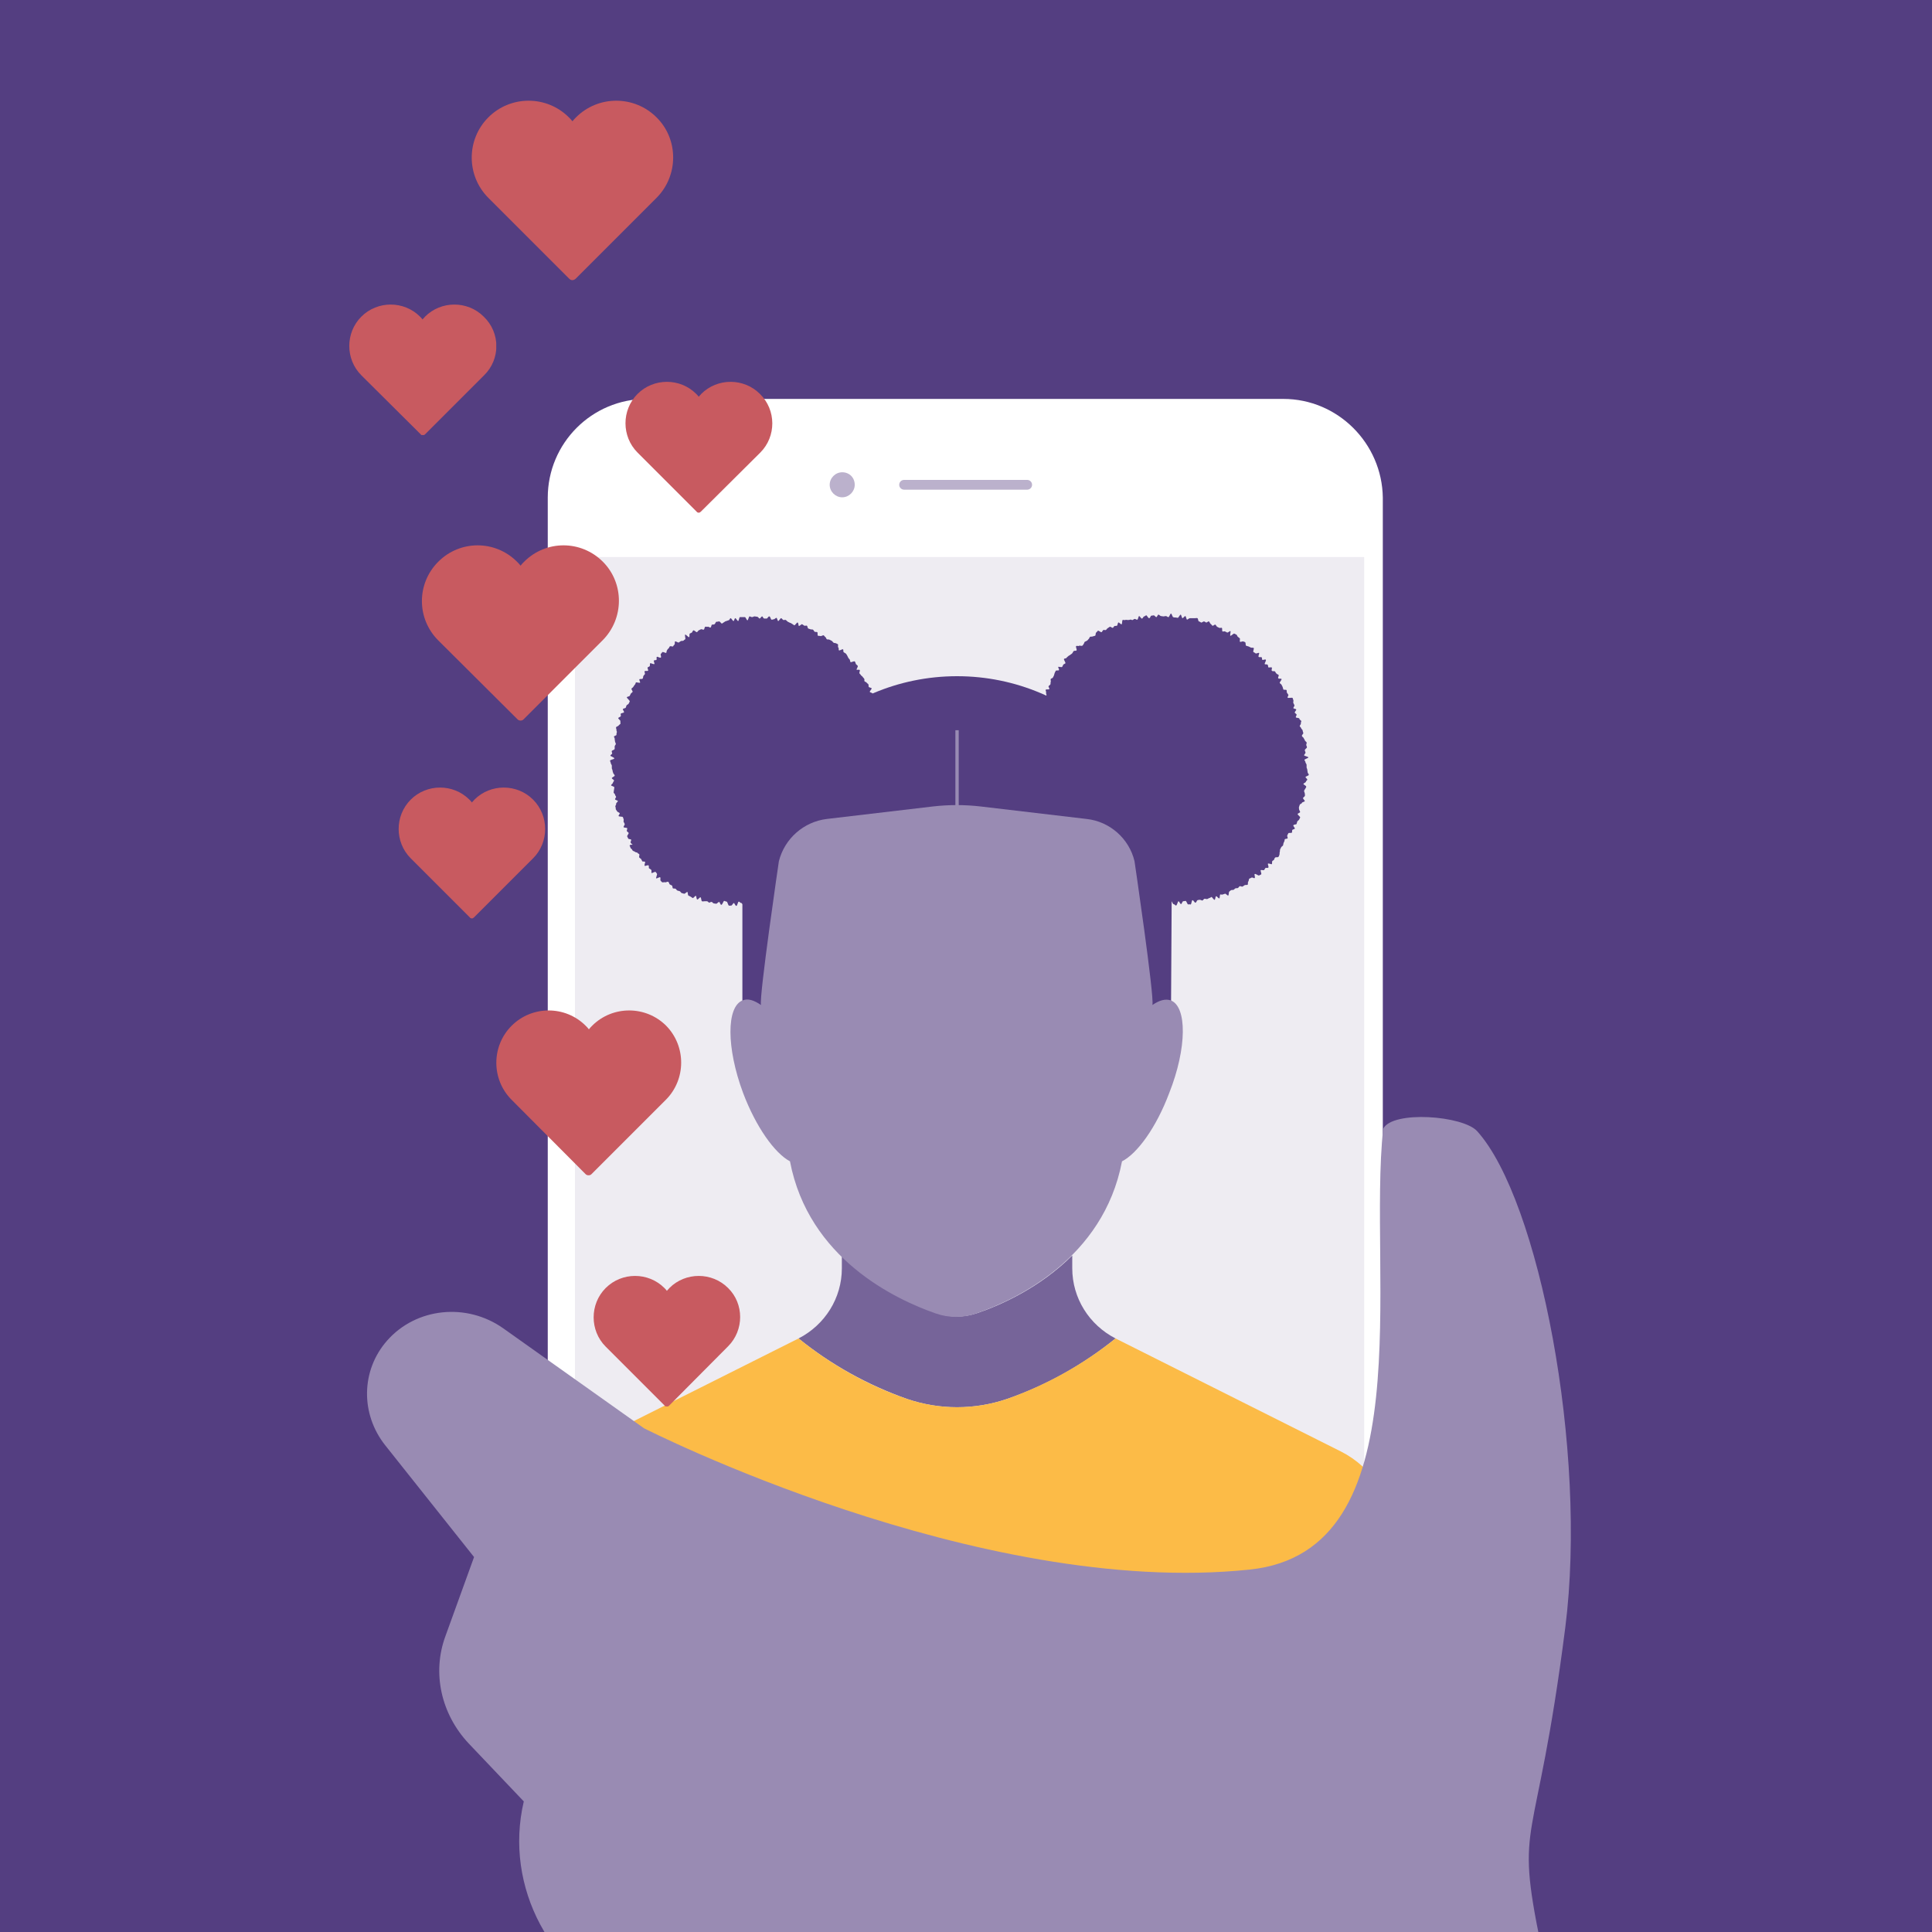 <?xml version="1.0" encoding="UTF-8"?> <svg xmlns="http://www.w3.org/2000/svg" xmlns:xlink="http://www.w3.org/1999/xlink" version="1.1" id="Livello_1" x="0px" y="0px" viewBox="0 0 540 540" style="enable-background:new 0 0 540 540;" xml:space="preserve"> <style type="text/css"> .st0{fill:#543E81;} .st1{clip-path:url(#SVGID_00000052796179273794936580000002397851682434914463_);} .st2{clip-path:url(#SVGID_00000165230475341988773540000010110766411141639851_);} .st3{clip-path:url(#SVGID_00000085249037060221914550000009366680644951066798_);fill:#FFFFFF;} .st4{clip-path:url(#SVGID_00000108311364618116510120000005883581858586190749_);fill:#BBB1CC;} .st5{clip-path:url(#SVGID_00000013190698459540538930000004960745929650291371_);fill:#EEECF2;} .st6{clip-path:url(#SVGID_00000063603298572760613610000011847220486727984795_);fill:#BBB1CC;} .st7{clip-path:url(#SVGID_00000044146737341051428310000007161505804447696263_);fill:none;stroke:#BBB1CC;stroke-width:2.73;stroke-linecap:round;stroke-miterlimit:10;} .st8{clip-path:url(#SVGID_00000005265481799430830320000007625470277657468552_);} .st9{clip-path:url(#SVGID_00000156584748199276288200000013961444192370235057_);} .st10{fill:#766499;} .st11{fill:#FCBB47;} .st12{fill:#998BB3;} .st13{fill:none;stroke:#998BB3;stroke-width:0.929;stroke-miterlimit:10;} .st14{clip-path:url(#SVGID_00000141453637321177941460000001303275644628430497_);} .st15{clip-path:url(#SVGID_00000114044094240796740680000013716530534912276915_);fill:#998BB3;} .st16{clip-path:url(#SVGID_00000041974989557588750350000009618511886022164625_);} .st17{clip-path:url(#SVGID_00000031925963153821850510000016606045968935372728_);fill:#C85A60;} .st18{clip-path:url(#SVGID_00000118364580771566408740000018383931942652126596_);} .st19{clip-path:url(#SVGID_00000154390504460909075960000002951323321521311665_);fill:#C85A60;} .st20{clip-path:url(#SVGID_00000146489871937675591050000010673122066639593609_);} .st21{clip-path:url(#SVGID_00000035506517700237986450000016373183135882221217_);fill:#C85A60;} .st22{clip-path:url(#SVGID_00000020392286771878843110000011722879888702848384_);} .st23{clip-path:url(#SVGID_00000162334460362909406230000007457880366546823094_);} .st24{clip-path:url(#SVGID_00000070797313612063661460000012299570069854314888_);fill:#C85A60;} .st25{clip-path:url(#SVGID_00000167386555700355148520000009081860438248238224_);} .st26{clip-path:url(#SVGID_00000085209282761224310630000003524239431297597335_);fill:#C85A60;} .st27{clip-path:url(#SVGID_00000061431644967412867300000003095624853372908988_);} .st28{clip-path:url(#SVGID_00000137117879371964184040000000055997373424914076_);fill:#C85A60;} .st29{fill:#C85A60;} </style> <g id="Layer_1"> <g> <rect class="st0" width="540" height="540"></rect> </g> </g> <g id="Layer_2"> <g> <g> <g> <defs> <rect id="SVGID_1_" x="24.2" y="85" width="556" height="457"></rect> </defs> <clipPath id="SVGID_00000005971431062859690980000006799135477369109436_"> <use xlink:href="#SVGID_1_" style="overflow:visible;"></use> </clipPath> <g style="clip-path:url(#SVGID_00000005971431062859690980000006799135477369109436_);"> <g> <defs> <rect id="SVGID_00000105392138519390943540000013521928782229200060_" x="24.2" y="85" width="556" height="457"></rect> </defs> <clipPath id="SVGID_00000145052243796069474620000004744167168651994253_"> <use xlink:href="#SVGID_00000105392138519390943540000013521928782229200060_" style="overflow:visible;"></use> </clipPath> </g> </g> </g> <g> <defs> <rect id="SVGID_00000098940740912615531060000005375763607878563757_" x="24.2" y="85" width="556" height="457"></rect> </defs> <clipPath id="SVGID_00000142860761448756445380000016607811866700088748_"> <use xlink:href="#SVGID_00000098940740912615531060000005375763607878563757_" style="overflow:visible;"></use> </clipPath> <g style="clip-path:url(#SVGID_00000142860761448756445380000016607811866700088748_);"> <g> <defs> <path id="SVGID_00000069384400645667288130000016260704160853859499_" d="M39.6,88.8c-6.9,0-12.5,5.6-12.5,12.5v426.5 c0,6.9,5.6,12.5,12.5,12.5H498c6.9,0,12.5-5.6,12.5-12.5V247.2l66.8-76.2h-66.8v-69.8c0-6.9-5.6-12.5-12.5-12.5H39.6z"></path> </defs> <clipPath id="SVGID_00000159444279937780472990000010068686304024284827_"> <use xlink:href="#SVGID_00000069384400645667288130000016260704160853859499_" style="overflow:visible;"></use> </clipPath> <path style="clip-path:url(#SVGID_00000159444279937780472990000010068686304024284827_);fill:#FFFFFF;" d="M358.7,111.5h-178 c-15.3,0-27.6,12.4-27.6,27.6v20.2v6.5v305.8c0,4.8,3.9,8.7,8.7,8.7h216c4.8,0,8.7-3.9,8.7-8.7V165.8v-6.5v-20.2 C386.3,123.9,373.9,111.5,358.7,111.5"></path> </g> <g> <defs> <path id="SVGID_00000044150968967557676200000000300866119774667702_" d="M39.6,88.8c-6.9,0-12.5,5.6-12.5,12.5v426.5 c0,6.9,5.6,12.5,12.5,12.5H498c6.9,0,12.5-5.6,12.5-12.5V247.2l66.8-76.2h-66.8v-69.8c0-6.9-5.6-12.5-12.5-12.5H39.6z"></path> </defs> <clipPath id="SVGID_00000171712560213244208110000009011588494143578299_"> <use xlink:href="#SVGID_00000044150968967557676200000000300866119774667702_" style="overflow:visible;"></use> </clipPath> <path style="clip-path:url(#SVGID_00000171712560213244208110000009011588494143578299_);fill:#BBB1CC;" d="M165.6,528.1h208 c7,0,12.7-5.7,12.7-12.7v-35.2H153v35.2C153,522.5,158.6,528.1,165.6,528.1"></path> </g> <g> <defs> <path id="SVGID_00000122707466540911404540000014727594287256089763_" d="M39.6,88.8c-6.9,0-12.5,5.6-12.5,12.5v426.5 c0,6.9,5.6,12.5,12.5,12.5H498c6.9,0,12.5-5.6,12.5-12.5V247.2l66.8-76.2h-66.8v-69.8c0-6.9-5.6-12.5-12.5-12.5H39.6z"></path> </defs> <clipPath id="SVGID_00000137835925652076301290000017935558297658048915_"> <use xlink:href="#SVGID_00000122707466540911404540000014727594287256089763_" style="overflow:visible;"></use> </clipPath> </g> <g> <defs> <path id="SVGID_00000038376267518991296520000002780015036939313850_" d="M39.6,88.8c-6.9,0-12.5,5.6-12.5,12.5v426.5 c0,6.9,5.6,12.5,12.5,12.5H498c6.9,0,12.5-5.6,12.5-12.5V247.2l66.8-76.2h-66.8v-69.8c0-6.9-5.6-12.5-12.5-12.5H39.6z"></path> </defs> <clipPath id="SVGID_00000023981616116423502530000013516504804243882885_"> <use xlink:href="#SVGID_00000038376267518991296520000002780015036939313850_" style="overflow:visible;"></use> </clipPath> <rect x="160.7" y="155.7" style="clip-path:url(#SVGID_00000023981616116423502530000013516504804243882885_);fill:#EEECF2;" width="220.6" height="300.2"></rect> </g> <g> <defs> <path id="SVGID_00000093892499407719717920000006957697149185565364_" d="M39.6,88.8c-6.9,0-12.5,5.6-12.5,12.5v426.5 c0,6.9,5.6,12.5,12.5,12.5H498c6.9,0,12.5-5.6,12.5-12.5V247.2l66.8-76.2h-66.8v-69.8c0-6.9-5.6-12.5-12.5-12.5H39.6z"></path> </defs> <clipPath id="SVGID_00000110441996134078932670000018180263087782103455_"> <use xlink:href="#SVGID_00000093892499407719717920000006957697149185565364_" style="overflow:visible;"></use> </clipPath> <path style="clip-path:url(#SVGID_00000110441996134078932670000018180263087782103455_);fill:#BBB1CC;" d="M238.9,135.5 c0,1.9-1.6,3.5-3.5,3.5c-1.9,0-3.5-1.6-3.5-3.5c0-1.9,1.6-3.5,3.5-3.5C237.4,132,238.9,133.5,238.9,135.5"></path> </g> <g> <defs> <path id="SVGID_00000056405075490162122430000016992353418780410240_" d="M39.6,88.8c-6.9,0-12.5,5.6-12.5,12.5v426.5 c0,6.9,5.6,12.5,12.5,12.5H498c6.9,0,12.5-5.6,12.5-12.5V247.2l66.8-76.2h-66.8v-69.8c0-6.9-5.6-12.5-12.5-12.5H39.6z"></path> </defs> <clipPath id="SVGID_00000124123792223781983840000010603073555376721038_"> <use xlink:href="#SVGID_00000056405075490162122430000016992353418780410240_" style="overflow:visible;"></use> </clipPath> <line style="clip-path:url(#SVGID_00000124123792223781983840000010603073555376721038_);fill:none;stroke:#BBB1CC;stroke-width:2.73;stroke-linecap:round;stroke-miterlimit:10;" x1="252.7" y1="135.5" x2="287.1" y2="135.5"></line> </g> </g> </g> <g> <defs> <rect id="SVGID_00000122687557532015652910000007125136339649596350_" x="24.2" y="85" width="556" height="457"></rect> </defs> <clipPath id="SVGID_00000047744446752469690130000000671736821924805562_"> <use xlink:href="#SVGID_00000122687557532015652910000007125136339649596350_" style="overflow:visible;"></use> </clipPath> <g style="clip-path:url(#SVGID_00000047744446752469690130000000671736821924805562_);"> <defs> <rect id="SVGID_00000151537129111390336450000018250559931613144469_" x="154.2" y="127.4" width="228" height="337.8"></rect> </defs> <clipPath id="SVGID_00000049906753425166269680000006421663412898724737_"> <use xlink:href="#SVGID_00000151537129111390336450000018250559931613144469_" style="overflow:visible;"></use> </clipPath> <g style="clip-path:url(#SVGID_00000049906753425166269680000006421663412898724737_);"> <path class="st0" d="M358.6,236.3c-0.1,0.2-0.4,0.3-0.5,0.5c-0.1,0.2-0.2,0.4-0.3,0.6s0,0.5-0.1,0.7c-0.1,0.2,0,0.6-0.1,0.8 c-0.1,0.2-0.1,0.5-0.3,0.6c-0.1,0.2-0.7,0-0.9,0.2s-0.2,0.4-0.3,0.6c-0.1,0.2-0.4,0.2-0.5,0.4c-0.1,0.2,0,0.6-0.1,0.8 s-0.9-0.3-1.1-0.1c-0.1,0.2,0.3,0.9,0.1,1.1s-0.7,0-0.8,0.1s-0.2,0.4-0.4,0.6c-0.2,0.1-0.7-0.1-0.9,0c-0.2,0.1,0.3,1,0.1,1.2 c-0.2,0.1-0.4,0.2-0.6,0.3c-0.2,0.1-1-0.6-1.2-0.4c-0.2,0.1,0.2,0.9,0,1.1c-0.2,0.2-0.7-0.3-0.9-0.1s-0.4,0.1-0.6,0.3 c-0.2,0.1-0.1,0.6-0.3,0.8s0,0.8-0.2,0.9c-0.2,0.1-0.6,0-0.8,0.1c-0.2,0.1-0.4,0.3-0.6,0.4s-0.6-0.2-0.8-0.1 c-0.2,0.1-0.3,0.4-0.5,0.5c-0.2,0.1-0.5,0-0.7,0.1c-0.2,0.1-0.3,0.3-0.5,0.4c-0.2,0.1-0.5,0-0.7,0.1s-0.4,0.3-0.5,0.4 c-0.2,0.1-0.1,1-0.3,1.1c-0.2,0.1-0.7-0.6-0.9-0.5s-0.4,0.1-0.6,0.2c-0.2,0.1-0.5,0-0.7,0s-0.1,1-0.3,1.1 c-0.2,0.1-0.7-0.7-0.9-0.6c-0.2,0.1-0.2,0.9-0.4,1s-0.7-0.8-0.9-0.8c-0.2,0.1-0.4,0.3-0.6,0.3c-0.2,0.1-0.4,0.2-0.6,0.3 c-0.2,0-0.5-0.1-0.7-0.1c-0.2,0-0.4,0.4-0.6,0.5c-0.2,0-0.5-0.2-0.7-0.2c-0.2,0-0.4,0-0.7,0.1c-0.2,0.1-0.3,0.7-0.6,0.7 c-0.2,0-0.5-0.7-0.8-0.7c-0.2,0-0.3,1.2-0.5,1.2c-0.2,0-0.5-0.1-0.7,0c-0.2,0-0.5-1-0.7-1c-0.2,0-0.4,0.1-0.7,0.1 c-0.2,0-0.4,0.8-0.6,0.8c-0.2,0-0.5-0.8-0.7-0.8s-0.4,1.2-0.7,1.2c-0.2,0-0.4-0.4-0.7-0.4c-0.2,0-0.4-0.8-0.6-0.8 c-0.2,0-0.5,1.1-0.7,1.1c-0.2,0-0.4-0.2-0.7-0.2c-0.2,0-0.4-0.7-0.6-0.8c-0.2,0-0.4-0.3-0.6-0.4c-0.2,0-0.5,0.3-0.7,0.3 c-0.2,0-0.5,0.2-0.7,0.2c-0.2,0-0.3-0.7-0.5-0.8c-0.2,0-0.5,0.2-0.7,0.1c-0.2,0-0.4-0.3-0.6-0.3c-0.2,0-0.5,0.4-0.8,0.4 c-0.2,0-0.4-0.3-0.6-0.3c-0.2-0.1-0.5,0-0.7-0.1c-0.2-0.1-0.4-0.2-0.6-0.3c-0.2-0.1-0.6,0.6-0.8,0.5c-0.2-0.1-0.1-1-0.3-1.1 s-0.4-0.1-0.6-0.2s-0.6,0.5-0.8,0.4c-0.2-0.1-0.4-0.3-0.6-0.4s-0.6,0.3-0.8,0.2c-0.2-0.1-0.1-0.9-0.3-0.9 c-0.2-0.1-0.3-0.3-0.5-0.4s-0.7,0.5-0.9,0.4c-0.2-0.1-0.1-0.9-0.3-0.9c-0.2-0.1-0.7,0.3-0.9,0.3s-0.2-0.7-0.4-0.8 c-0.2-0.1-0.6,0.2-0.8,0.1c-0.2-0.1,0-0.8-0.2-0.9c-0.2-0.1-0.4-0.1-0.6-0.2c-0.2-0.1-0.5,0-0.7-0.2c-0.2-0.2-0.3-0.3-0.5-0.4 c-0.2-0.1-0.5-0.1-0.7-0.2c-0.2-0.1-0.4-0.1-0.6-0.3c-0.2-0.1-0.4-0.2-0.6-0.3s-0.3-0.3-0.5-0.4c-0.2-0.1-0.5-0.1-0.7-0.2 c-0.2-0.1-0.2-0.5-0.4-0.6c-0.2-0.1-0.3-0.4-0.5-0.5c-0.2-0.1-0.2-0.5-0.3-0.6c-0.2-0.1-0.4-0.2-0.6-0.4l-0.5-0.4 c-0.2-0.1-0.5-0.1-0.7-0.2c-0.2-0.2,0.2-0.8,0-1c-0.2-0.2-0.4-0.2-0.5-0.4s-1.1,0.5-1.3,0.3c-0.2-0.2,0.1-0.7,0-0.9 c-0.2-0.2-0.4-0.2-0.6-0.4c-0.1-0.2-0.5-0.2-0.6-0.4c-0.1-0.2-0.3-0.3-0.4-0.5c-0.1-0.2-0.3-0.4-0.4-0.5s0-0.6-0.2-0.7 c-0.2-0.2,0.1-0.7,0-0.8c-0.1-0.2-0.5-0.2-0.6-0.4c-0.1-0.2-0.6-0.1-0.8-0.3s0.3-0.8,0.2-0.9c-0.1-0.2-0.8,0-0.9-0.2 c-0.2-0.2-0.4-0.3-0.5-0.5c-0.1-0.2-0.2-0.4-0.3-0.6c-0.1-0.2-0.4-0.3-0.6-0.4c-0.1-0.2,0.2-0.7,0.1-0.8 c-0.1-0.2-0.8-0.1-0.9-0.3c-0.1-0.2-0.1-0.5-0.2-0.7c-0.1-0.2-0.4-0.3-0.5-0.5s-0.3-0.4-0.4-0.6c-0.1-0.2,0-0.5-0.1-0.7 c-0.1-0.2,0.2-0.6,0.1-0.8c-0.1-0.2,0.2-0.6,0.1-0.8c-0.1-0.2-0.1-0.4-0.2-0.7c-0.1-0.2-0.6-0.2-0.7-0.4 c-0.1-0.2-0.5-0.3-0.6-0.5l-0.3-0.6c-0.1-0.2,0.5-0.7,0.4-0.9c-0.1-0.2-0.9-0.1-0.9-0.4c0-0.2,0.3-0.6,0.2-0.8 c-0.1-0.2,0-0.4-0.1-0.7c-0.1-0.2,0-0.5-0.1-0.7c-0.1-0.2-0.7-0.3-0.8-0.5c-0.1-0.2-0.1-0.4-0.2-0.7c-0.1-0.2,0.3-0.5,0.3-0.8 c-0.1-0.2,0-0.4-0.1-0.7c-0.1-0.2-0.1-0.4-0.1-0.7c-0.1-0.2,0.2-0.5,0.2-0.7c0-0.2-1-0.3-1-0.5s-0.2-0.4-0.3-0.6 c0-0.2,0.7-0.6,0.6-0.8c0-0.2,0.2-0.5,0.1-0.7s-0.2-0.4-0.2-0.6c0-0.2,0.1-0.5,0-0.7c-0.1-0.2-0.4-0.4-0.4-0.6 c0-0.2-0.4-0.4-0.4-0.6c0-0.2-0.2-0.4-0.2-0.7c0-0.2,0.5-0.5,0.5-0.7c0-0.2-0.2-0.4-0.2-0.7s-0.6-0.4-0.6-0.7s0.9-0.5,0.9-0.7 v-0.7c0-0.2-0.7-0.5-0.7-0.7s0-0.4,0-0.7c0-0.2,0.4-0.4,0.4-0.7c0-0.2,0.5-0.4,0.6-0.6c0-0.2-1-0.5-1-0.8c0-0.2,0-0.5,0-0.7 c0-0.2,1-0.3,1-0.6c0-0.2-0.7-0.5-0.6-0.8s0.8-0.3,0.8-0.5c0-0.2-0.7-0.6-0.6-0.8c0-0.2,0.3-0.4,0.3-0.6c0-0.2-0.1-0.5,0-0.7 c0-0.2-0.1-0.5-0.1-0.7c0.1-0.2,0.7-0.3,0.7-0.5s-0.1-0.5-0.1-0.7c0.1-0.2,0.3-0.4,0.4-0.6c0.1-0.2,0.2-0.4,0.3-0.6 c0.1-0.2-0.4-0.6-0.4-0.8c0.1-0.2,0.3-0.4,0.3-0.6c0.1-0.2,0.7-0.2,0.8-0.4c0.1-0.2-0.2-0.6-0.2-0.8c0.1-0.2,0.1-0.4,0.2-0.7 c0.1-0.2,1-0.1,1.1-0.3c0.1-0.2-0.2-0.6-0.1-0.8c0.1-0.2-0.2-0.6-0.1-0.8c0.1-0.2,0.9,0,1-0.2s-0.3-0.6-0.2-0.8 c0.1-0.2,0.4-0.3,0.5-0.5c0.1-0.2,0-0.5,0.1-0.7c0.1-0.2-0.1-0.6,0-0.8c0.1-0.2,0.5-0.2,0.6-0.4s0.2-0.4,0.3-0.6 s0.1-0.5,0.2-0.7c0.1-0.2,0.2-0.4,0.3-0.6c0.1-0.2,0.8,0,0.9-0.2c0.1-0.2-0.3-0.8-0.2-0.9s1,0.2,1.1,0s0.2-0.4,0.3-0.6 s0.4-0.2,0.6-0.4c0.1-0.2-0.5-1-0.4-1.2c0.1-0.2,0.5-0.1,0.7-0.3c0.1-0.2,0.3-0.3,0.5-0.5s0.4-0.2,0.6-0.4s0.4-0.2,0.5-0.4 c0.2-0.2,0.2-0.4,0.4-0.6s0.6,0,0.8-0.2c0.2-0.2-0.3-1-0.1-1.2s0.7,0.1,0.8-0.1c0.2-0.1,0.7,0.1,0.9,0 c0.2-0.1,0.3-0.4,0.4-0.5s0.2-0.5,0.3-0.6c0.2-0.1,0.4-0.2,0.6-0.3s0.3-0.3,0.5-0.5c0.2-0.1,0.2-0.5,0.4-0.6 c0.2-0.1,0.5,0,0.7-0.1c0.2-0.1,0.5-0.1,0.7-0.2c0.2-0.1,0.1-0.8,0.3-0.9c0.2-0.1,0.3-0.4,0.5-0.5c0.2-0.1,0.8,0.5,1,0.4 c0.2-0.1,0.3-0.5,0.5-0.6c0.2-0.1,0.5,0.1,0.7,0c0.2-0.1,0.3-0.4,0.5-0.5s0.4-0.3,0.6-0.4c0.2-0.1,0.6,0.3,0.8,0.3 s0.3-0.4,0.5-0.5c0.2-0.1,0.5,0,0.7-0.1s0.2-0.8,0.4-0.9c0.2-0.1,0.7,0.6,0.9,0.5c0.2-0.1,0.1-1.1,0.3-1.2s0.5,0.1,0.7,0 c0.2-0.1,0.5,0,0.7,0s0.5,0,0.7-0.1s0.5,0.2,0.7,0.1c0.2-0.1,0.4-0.3,0.6-0.3c0.2,0,0.5,0.3,0.7,0.2c0.2,0,0.3-1,0.5-1 c0.2,0,0.6,0.8,0.8,0.7c0.2,0,0.4-0.6,0.6-0.6s0.4-0.3,0.6-0.3c0.2,0,0.5,0.8,0.8,0.8s0.4-0.7,0.6-0.7l0.7-0.1 c0.2,0,0.5,0.5,0.7,0.5c0.2,0,0.4-0.7,0.6-0.7s0.5,0.4,0.7,0.4s0.4,0.1,0.7,0.1c0.2,0,0.4-0.1,0.7-0.1c0.2,0,0.4,0.3,0.7,0.3 c0.2,0,0.5-1,0.7-1c0.2,0,0.4,0.9,0.6,1c0.2,0.1,0.4,0.1,0.7,0.1c0.2,0,0.4,0.1,0.6,0.1c0.2,0,0.6-0.9,0.8-0.9 c0.2,0,0.3,0.9,0.5,1c0.2,0,0.6-0.6,0.8-0.6c0.2,0,0.3,1,0.5,1s0.5-0.4,0.8-0.4c0.2,0,0.4,0,0.7,0c0.2,0,0.5,0,0.7,0 s0.5-0.1,0.7,0s0.2,0.9,0.4,0.9c0.2,0,0.4,0.2,0.6,0.3s0.6-0.3,0.8-0.3s0.4,0.2,0.6,0.3c0.2,0.1,0.6-0.4,0.8-0.3 c0.2,0.1,0.3,0.6,0.5,0.7s0.3,0.4,0.5,0.5c0.2,0.1,0.6-0.4,0.8-0.3c0.2,0.1,0.3,0.5,0.5,0.6l0.6,0.3c0.2,0.1,0.5-0.1,0.7,0 c0.2,0.1,0,0.9,0.2,1c0.2,0.1,0.5-0.1,0.7,0l0.6,0.3c0.2,0.1,0.8-0.5,0.9-0.4c0.2,0.1-0.2,1.2,0,1.3c0.2,0.1,0.9-0.7,1.1-0.6 s0.4,0.2,0.6,0.3c0.2,0.1,0.2,0.5,0.4,0.6l0.5,0.4c0.2,0.1-0.1,0.9,0.1,1c0.2,0.1,0.7-0.2,0.9-0.1c0.2,0.1,0.5,0.1,0.6,0.3 s0,0.7,0.2,0.9c0.2,0.1,0.5,0.1,0.7,0.2c0.2,0.1,0.4,0.2,0.6,0.3s0.6,0,0.8,0.1c0.2,0.1-0.2,0.9-0.1,1.1 c0.2,0.2,0.4,0.2,0.6,0.4c0.2,0.2,0.8-0.2,1-0.1s-0.3,0.9-0.1,1.1c0.2,0.2,0.7,0,0.8,0.1c0.2,0.1,0.1,0.6,0.2,0.7 c0.1,0.2,0.8-0.2,1,0c0.2,0.2-0.4,1-0.3,1.2s0.6,0,0.8,0.2s0.1,0.5,0.2,0.7c0.1,0.2,0.8-0.1,1,0.1c0.1,0.2-0.2,0.7,0,0.9 s0.7,0,0.9,0.2c0.1,0.2,0.2,0.4,0.4,0.6s0.5,0.2,0.6,0.4c0.1,0.2-0.3,0.7-0.1,0.9c0.1,0.2,0.8,0,0.9,0.2 c0.1,0.2-0.6,0.9-0.5,1.1c0.1,0.2,0.4,0.3,0.5,0.5c0.1,0.2,0.2,0.4,0.3,0.6c0.1,0.2,0.1,0.5,0.2,0.7c0.1,0.2,0.8,0,0.9,0.2 c0.1,0.2,0,0.5,0.1,0.7c0.1,0.2,0.3,0.4,0.4,0.6c0.1,0.2-0.3,0.6-0.2,0.8c0.1,0.2,1.3-0.1,1.4,0.1c0.1,0.2,0.1,0.4,0.2,0.6 s-0.1,0.6,0,0.8c0.1,0.2,0.2,0.4,0.3,0.6c0.1,0.2-0.3,0.6-0.3,0.8s0.7,0.2,0.8,0.4c0.1,0.2-0.5,0.7-0.4,0.9 c0.1,0.2,0.4,0.3,0.5,0.5c0.1,0.2-0.3,0.6-0.2,0.8c0.1,0.2,1,0.1,1,0.4s0.4,0.4,0.5,0.6c0.1,0.2-0.2,0.5-0.1,0.7 c0.1,0.2-0.4,0.6-0.3,0.8c0.1,0.2,0.4,0.4,0.4,0.6c0.1,0.2,0.4,0.4,0.4,0.6c0,0.2,0.1,0.4,0.2,0.7c0,0.2-0.5,0.6-0.4,0.8 c0,0.2,0.4,0.4,0.5,0.6c0,0.2,0.3,0.4,0.3,0.6c0,0.2,0.4,0.4,0.5,0.6s-0.1,0.5-0.1,0.7c0,0.2,0.2,0.4,0.2,0.7 c0,0.2-0.6,0.5-0.6,0.8c0,0.2,0.2,0.4,0.2,0.7c0,0.2-0.4,0.5-0.4,0.7c0,0.2,1.2,0.4,1.2,0.6c0,0.2-1.1,0.5-1.1,0.7 s0.3,0.4,0.3,0.7c0,0.2,0.3,0.4,0.3,0.7c0,0.2,0,0.4,0,0.7c0,0.2,0.2,0.4,0.2,0.7s0.1,0.5,0.1,0.7c0,0.2,0.4,0.5,0.3,0.7 c0,0.2-0.9,0.4-0.9,0.6c0,0.2,0.5,0.5,0.5,0.7c0,0.2-0.4,0.4-0.4,0.6c0,0.2-0.6,0.4-0.7,0.6c0,0.2,0.8,0.5,0.8,0.8 c0,0.2-0.2,0.4-0.3,0.6s-0.3,0.4-0.3,0.6c0,0.2,0.2,0.5,0.2,0.7c0,0.2,0.1,0.5,0,0.7s-0.5,0.4-0.5,0.6s0.5,0.6,0.5,0.8 c0,0.2-0.8,0.3-0.8,0.5s-0.5,0.3-0.6,0.5c-0.1,0.2-0.1,0.4-0.2,0.6c-0.1,0.2,0,0.5,0,0.7c0,0.2,0.3,0.6,0.3,0.8 c-0.1,0.2-0.6,0.3-0.7,0.5c-0.1,0.2,0.8,0.8,0.7,1c-0.1,0.2-0.2,0.4-0.3,0.6c-0.1,0.2-0.4,0.3-0.5,0.5 c-0.1,0.2-0.1,0.5-0.2,0.7c-0.1,0.2-0.8,0.1-0.9,0.4c-0.1,0.2,0.5,0.7,0.4,0.9c-0.1,0.2-0.6,0.2-0.7,0.4 c-0.1,0.2,0,0.5-0.1,0.7s-0.9,0-1,0.2c-0.1,0.2-0.2,0.4-0.3,0.6c-0.1,0.2,0.2,0.7,0.1,0.8c-0.1,0.2-0.7,0.1-0.8,0.3 c-0.1,0.2,0,0.5-0.2,0.7C358.6,235.9,358.7,236.2,358.6,236.3z"></path> <path class="st0" d="M176.1,236.6c0.1,0.2,0.1,0.5,0.3,0.6s0.3,0.3,0.4,0.5c0.1,0.2,0.5,0.2,0.7,0.4s0.6,0.1,0.7,0.3 c0.1,0.2,0.4,0.2,0.5,0.4c0.1,0.2-0.2,0.7,0,0.9c0.2,0.2,0.4,0.3,0.5,0.4c0.1,0.2,0.2,0.4,0.3,0.6c0.1,0.2,0.6,0,0.8,0.2 c0.1,0.2-0.3,0.9-0.1,1.1c0.2,0.1,0.9-0.3,1.1-0.1c0.1,0.2,0,0.7,0.1,0.8s0.4,0.2,0.6,0.4c0.2,0.2,0,0.7,0.1,0.9 c0.2,0.1,0.9-0.4,1.1-0.3s0.3,0.4,0.4,0.5c0.2,0.1-0.3,1.1-0.2,1.3c0.2,0.1,0.9-0.4,1.1-0.3c0.2,0.1,0,0.8,0.1,0.9 c0.1,0.1,0.3,0.4,0.5,0.5c0.2,0.1,0.6-0.1,0.8,0c0.2,0.1,0.7-0.3,0.9-0.1c0.2,0.1,0.2,0.5,0.4,0.7c0.2,0.1,0.4,0.2,0.6,0.3 c0.2,0.1,0.1,0.7,0.3,0.8c0.2,0.1,0.5,0,0.7,0.1c0.2,0.1,0.3,0.4,0.5,0.5s0.5,0.1,0.7,0.2c0.2,0.1,0.3,0.4,0.5,0.5 c0.2,0.1,0.5,0.1,0.7,0.2c0.2,0.1,0.8-0.6,0.9-0.5c0.2,0.1,0.1,0.9,0.3,1s0.4,0.2,0.6,0.3s0.4,0.3,0.6,0.4 c0.2,0.1,0.7-0.7,0.9-0.6s0.1,1,0.4,1c0.2,0.1,0.7-0.7,0.9-0.6s0.2,1.1,0.4,1.1c0.2,0.1,0.5,0,0.7,0c0.2,0,0.5,0,0.7,0 s0.4,0.3,0.6,0.4c0.2,0,0.5-0.3,0.7-0.2c0.2,0,0.4,0.4,0.6,0.4c0.2,0,0.4,0.1,0.7,0.1c0.2,0,0.5-0.5,0.8-0.5 c0.2,0,0.3,0.8,0.6,0.8s0.6-1.1,0.8-1.1c0.2,0,0.4,0.2,0.7,0.2c0.2,0,0.4,1,0.6,1.1s0.5,0,0.7,0s0.5-0.7,0.7-0.7 s0.4,0.8,0.7,0.8s0.4-1.2,0.7-1.2c0.2,0,0.4,0.4,0.7,0.4c0.2,0,0.5,0.7,0.7,0.7c0.2,0,0.4-1.1,0.6-1.2c0.2,0,0.4,0.2,0.7,0.1 c0.2,0,0.5,0.7,0.7,0.6c0.2,0,0.5,0.3,0.7,0.2c0.2,0,0.4-0.4,0.6-0.4s0.4-0.4,0.6-0.4c0.2,0,0.6,0.6,0.8,0.5 c0.2,0,0.4-0.3,0.6-0.4c0.2,0,0.5,0.1,0.7,0c0.2-0.1,0.3-0.6,0.5-0.7c0.2,0,0.5,0.1,0.7,0s0.4-0.2,0.6-0.3 c0.2-0.1,0.5,0,0.7-0.1c0.2-0.1,0.2-0.8,0.4-0.9c0.2-0.1,0.7,0.8,0.9,0.7c0.2-0.1,0.4-0.2,0.6-0.3c0.2-0.1,0.2-0.8,0.4-0.8 c0.2-0.1,0.5,0,0.7,0c0.2,0,0.2-0.6,0.4-0.7c0.2-0.1,0.7,0.5,0.9,0.4s0.5,0,0.7-0.1c0.2-0.1,0.1-0.9,0.3-0.9s0.7,0.5,0.9,0.4 c0.2-0.1,0.1-0.7,0.3-0.8s0.6,0.2,0.8,0.1c0.2-0.1,0.2-0.6,0.4-0.7c0.2-0.1,0.7,0.4,0.9,0.3c0.2-0.1,0.3-0.3,0.5-0.4 c0.2-0.1,0.3-0.4,0.5-0.5c0.2-0.1,0.4-0.2,0.6-0.3s0.3-0.4,0.5-0.5s0.3-0.3,0.5-0.5c0.2-0.1,0.3-0.3,0.5-0.4 c0.2-0.1,0.4-0.2,0.6-0.3s0.2-0.4,0.4-0.6c0.2-0.1,0.5-0.1,0.7-0.2c0.2-0.1,0.4-0.2,0.6-0.3s0.5-0.1,0.7-0.2s0.3-0.3,0.5-0.5 l0.5-0.4c0.2-0.1,0.1-0.5,0.3-0.7c0.2-0.1,0.8,0.2,1,0.1c0.2-0.1,0.3-0.4,0.4-0.5c0.2-0.2-0.5-1.1-0.3-1.3 c0.2-0.2,0.7,0.1,0.9-0.1c0.2-0.2,0.2-0.5,0.3-0.6s0.1-0.5,0.3-0.6c0.1-0.2,0.3-0.3,0.5-0.5c0.1-0.2,0.3-0.3,0.5-0.5 c0.1-0.2,0.5-0.1,0.7-0.3c0.1-0.2,0.7,0,0.8-0.2c0.1-0.2,0.1-0.5,0.2-0.7c0.1-0.2-0.1-0.6,0.1-0.8c0.1-0.2,0.8,0,0.9-0.1 s-0.2-0.7-0.1-0.9c0.1-0.2,0.1-0.4,0.3-0.6s0.3-0.3,0.4-0.5c0.1-0.2,0.1-0.5,0.2-0.7c0.1-0.2,0.7-0.1,0.8-0.3 c0.1-0.2-0.3-0.7-0.2-0.9c0.1-0.2,0.4-0.3,0.5-0.5c0.1-0.2,0-0.5,0.1-0.7c0.1-0.2,0.2-0.4,0.3-0.6c0.1-0.2,0.4-0.3,0.5-0.5 c0.1-0.2,0.6-0.2,0.7-0.4s0.6-0.2,0.7-0.4s0.3-0.4,0.4-0.6c0.1-0.2-0.3-0.6-0.2-0.8c0.1-0.2-0.2-0.6-0.1-0.8 c0.1-0.2,0.2-0.4,0.3-0.6c0.1-0.2,0.8-0.2,0.9-0.4s-0.6-0.7-0.5-0.9c0.1-0.2,0.6-0.3,0.7-0.5c0.1-0.2,0.2-0.4,0.3-0.6 c0.1-0.2,0.2-0.4,0.3-0.6c0.1-0.2-0.5-0.6-0.4-0.8c0.1-0.2,0.1-0.4,0.2-0.6c0.1-0.2,0.5-0.3,0.6-0.5c0.1-0.2,0.2-0.4,0.3-0.6 c0.1-0.2,0.1-0.4,0.2-0.7c0-0.2,0.4-0.4,0.5-0.6s-0.8-0.6-0.8-0.8c0-0.2-0.1-0.5,0-0.7c0.1-0.2,0.8-0.3,0.9-0.5 c0-0.2,0.3-0.4,0.4-0.6c0-0.2-0.1-0.5,0-0.7c0.1-0.2,0.2-0.4,0.2-0.7s-0.3-0.5-0.3-0.7s-0.3-0.5-0.3-0.7 c0-0.2-0.1-0.5-0.1-0.7s0.6-0.4,0.6-0.6c0-0.2-0.2-0.5-0.1-0.7c0-0.2-0.5-0.5-0.5-0.7s0.9-0.4,0.9-0.7v-0.7 c0-0.2-0.7-0.4-0.8-0.7c0-0.2,0-0.4,0-0.7c0-0.2,0.4-0.5,0.4-0.7c0-0.2,0.5-0.5,0.5-0.7s-1.1-0.4-1.1-0.6 c0-0.2-0.1-0.4-0.1-0.7s0.9-0.6,0.9-0.8c-0.1-0.2-0.8-0.3-0.8-0.6c0-0.2,0.7-0.6,0.6-0.8c0-0.2-0.8-0.3-0.8-0.5 c0-0.2,0.1-0.5,0.1-0.7s-0.3-0.4-0.3-0.6c0-0.2-0.3-0.4-0.4-0.6s0.5-0.6,0.4-0.8c0-0.2-0.3-0.4-0.4-0.6s0.1-0.5,0-0.7 c-0.1-0.2,0-0.5-0.1-0.7c-0.1-0.2-0.7-0.3-0.8-0.5c-0.1-0.2,0-0.5-0.1-0.7c-0.1-0.2,0.4-0.6,0.3-0.8c-0.1-0.2-0.6-0.3-0.6-0.5 s-0.2-0.4-0.3-0.6s0.7-0.8,0.6-0.9c-0.1-0.2-0.6-0.2-0.7-0.4c-0.1-0.2-0.6-0.2-0.7-0.4c-0.1-0.2,0.6-0.8,0.5-1 c-0.1-0.2-0.7-0.2-0.8-0.4c-0.1-0.2,0-0.5-0.1-0.7c-0.1-0.2-0.4-0.3-0.5-0.5c-0.1-0.2-0.5-0.2-0.6-0.4 c-0.1-0.2,0.1-0.5-0.1-0.7c-0.1-0.2-0.3-0.3-0.4-0.5c-0.1-0.2-0.4-0.3-0.5-0.5c-0.1-0.2-0.3-0.3-0.4-0.5 c-0.1-0.2,0.2-0.7,0.1-0.9c-0.1-0.2-0.8,0-0.9-0.1s0.5-0.9,0.3-1.1c-0.1-0.2-0.4-0.3-0.5-0.5c-0.1-0.2-0.1-0.5-0.3-0.7 c-0.1-0.2-1.1,0.3-1.2,0.2c-0.1-0.2-0.1-0.5-0.2-0.7c-0.1-0.2-0.3-0.3-0.4-0.5c-0.1-0.2-0.2-0.4-0.3-0.6 c-0.1-0.2-0.2-0.4-0.4-0.6c-0.2-0.2-0.4-0.2-0.6-0.4c-0.2-0.2,0-0.6-0.2-0.8c-0.2-0.1-0.9,0.4-1.1,0.3c-0.2-0.1,0-0.7-0.2-0.8 c-0.2-0.1,0-0.7-0.1-0.9c-0.1-0.1-0.4-0.2-0.6-0.3c-0.2-0.1-0.5,0-0.7-0.2c-0.2-0.2-0.3-0.4-0.5-0.5c-0.2-0.1-0.4-0.2-0.6-0.3 s-0.5,0-0.7-0.1c-0.2-0.1-0.2-0.5-0.4-0.6c-0.2-0.1-0.3-0.4-0.5-0.5c-0.2-0.1-0.7,0.3-0.9,0.2c-0.2-0.1-0.5,0-0.7-0.1 s0-0.9-0.2-1s-0.5,0-0.7-0.1c-0.2-0.1-0.3-0.5-0.5-0.6s-0.5,0-0.7-0.1c-0.2-0.1-0.4-0.1-0.6-0.2s-0.2-0.7-0.4-0.8 c-0.2-0.1-0.5,0.1-0.7,0s-0.4-0.3-0.6-0.4c-0.2-0.1-0.7,0.5-0.9,0.5c-0.2-0.1-0.1-0.9-0.4-1c-0.2,0-0.7,0.8-0.9,0.8 c-0.2-0.1-0.4-0.3-0.6-0.4s-0.4-0.3-0.6-0.3c-0.2-0.1-0.4-0.2-0.6-0.3c-0.2-0.1-0.4-0.4-0.6-0.5c-0.2-0.1-0.5,0.1-0.7,0 c-0.2-0.1-0.4-0.5-0.6-0.5s-0.6,0.8-0.8,0.8c-0.2,0-0.3-0.9-0.5-0.9c-0.2,0-0.5,0.4-0.7,0.4c-0.2,0-0.5,0.2-0.7,0.1 s-0.3-0.9-0.6-0.9s-0.5,0.6-0.7,0.6c-0.2,0-0.4,0-0.7,0s-0.4-0.6-0.6-0.6c-0.2,0-0.5,0.6-0.7,0.6c-0.2,0-0.4-0.5-0.7-0.5 s-0.4-0.1-0.7-0.1s-0.4,0.2-0.7,0.2s-0.5-0.2-0.7-0.2s-0.4,1.1-0.6,1.1s-0.5-0.9-0.7-0.9c-0.2,0-0.5,0-0.7,0s-0.5,0-0.7,0 s-0.3,1.1-0.5,1.1s-0.6-0.8-0.8-0.8s-0.3,0.8-0.5,0.8c-0.2,0-0.6-0.8-0.8-0.8s-0.3,0.6-0.6,0.6c-0.2,0-0.4,0.2-0.6,0.2 s-0.4,0.2-0.6,0.3c-0.2,0.1-0.4,0.3-0.6,0.4c-0.2,0.1-0.6-0.7-0.9-0.6c-0.2,0.1-0.5,0.1-0.7,0.1c-0.2,0.1-0.3,0.6-0.5,0.7 c-0.2,0.1-0.4,0.1-0.7,0.1c-0.2,0.1-0.2,0.7-0.4,0.8s-0.6-0.3-0.8-0.2s-0.5-0.1-0.7,0s-0.2,0.7-0.4,0.8 c-0.2,0.1-0.6-0.2-0.8-0.1l-0.6,0.3c-0.2,0.1-0.3,0.4-0.5,0.5c-0.2,0.1-0.8-0.6-1-0.5s-0.3,0.5-0.4,0.6l-0.6,0.3 c-0.2,0.1,0,0.9-0.2,1s-0.9-0.8-1.1-0.7c-0.2,0.1,0.2,1.2,0,1.3s-0.4,0.3-0.5,0.4c-0.2,0.1-0.5,0-0.7,0.1l-0.6,0.4 c-0.2,0.1-0.8-0.4-1-0.3c-0.2,0.1,0,0.7-0.2,0.9c-0.2,0.1-0.3,0.4-0.4,0.5s-0.7-0.2-0.9,0c-0.2,0.2-0.2,0.5-0.4,0.6 c-0.2,0.1-0.3,0.4-0.4,0.5s-0.1,0.6-0.2,0.7c-0.2,0.1-0.9-0.4-1.1-0.2c-0.1,0.1-0.3,0.4-0.4,0.5c-0.2,0.1,0.2,0.8,0,1 c-0.2,0.2-0.9-0.3-1.1-0.2s0,0.7-0.1,0.8c-0.1,0.2-0.6,0.1-0.7,0.2c-0.2,0.2,0.2,0.8,0.1,1c-0.1,0.2-1-0.3-1.2-0.2 c-0.1,0.2,0,0.6-0.1,0.8c-0.1,0.2-0.5,0.2-0.6,0.4c-0.1,0.2,0.3,0.8,0.1,0.9c-0.1,0.1-0.8,0-0.9,0.1c-0.2,0.1,0.2,0.7,0,0.9 c-0.2,0.2-0.3,0.3-0.4,0.5c-0.1,0.2,0,0.5-0.2,0.7s-0.8,0-0.9,0.2c-0.1,0.2,0.3,0.8,0.2,0.9c-0.1,0.2-1.1-0.2-1.2,0 c-0.1,0.2-0.1,0.5-0.3,0.6c-0.1,0.2-0.3,0.4-0.4,0.6s-0.4,0.3-0.5,0.5s0.4,0.7,0.3,0.9s-0.4,0.3-0.5,0.5 c-0.1,0.2-0.2,0.4-0.3,0.6s-0.7,0.2-0.8,0.4c-0.1,0.2,0.9,0.9,0.8,1.2c-0.1,0.2-0.2,0.4-0.3,0.6c-0.1,0.2-0.5,0.3-0.6,0.5 c-0.1,0.2-0.1,0.4-0.2,0.6c-0.1,0.2-0.7,0.2-0.8,0.4c-0.1,0.2,0.4,0.7,0.3,0.9s-0.8,0.2-0.9,0.4s0.1,0.5,0,0.7 c-0.1,0.2-0.6,0.3-0.7,0.5s0.7,0.7,0.6,0.9c-0.1,0.2,0.1,0.5,0,0.7c-0.1,0.2-0.4,0.3-0.5,0.5c-0.1,0.2-0.7,0.3-0.7,0.5 c-0.1,0.2,0.1,0.5,0.1,0.7c-0.1,0.2,0.2,0.5,0.1,0.7c-0.1,0.2-0.1,0.4-0.1,0.7c0,0.2-0.7,0.3-0.7,0.5c0,0.2,0.3,0.5,0.2,0.7 c0,0.2,0.1,0.5,0.1,0.7c0,0.2,0.3,0.5,0.2,0.7c0,0.2-0.3,0.4-0.3,0.6c0,0.2,0,0.4,0,0.7s-0.7,0.4-0.8,0.6s0.1,0.5,0.1,0.7 s-0.5,0.4-0.5,0.6s1.1,0.5,1.1,0.8c0,0.2-1.2,0.4-1.2,0.6c0,0.2,0.2,0.5,0.2,0.7c0,0.2,0.3,0.5,0.3,0.7c0,0.2,0,0.4,0,0.7 s0.2,0.4,0.2,0.7c0,0.2,0.1,0.4,0.2,0.7c0,0.2,0.4,0.4,0.4,0.7c0,0.2-0.8,0.5-0.8,0.7c0,0.2,0.5,0.4,0.6,0.6s-0.3,0.5-0.3,0.7 c0,0.2-0.5,0.5-0.5,0.7s0.9,0.3,0.9,0.6s-0.1,0.5-0.1,0.7c0,0.2-0.1,0.5-0.1,0.7c0,0.2,0.4,0.4,0.4,0.6c0,0.2,0.2,0.4,0.3,0.6 c0,0.2-0.3,0.5-0.3,0.7c0,0.2,0.7,0.3,0.8,0.5c0,0.2-0.6,0.6-0.5,0.8c0.1,0.2-0.3,0.5-0.2,0.8c0.1,0.2,0.1,0.5,0.1,0.7 c0.1,0.2,0.3,0.4,0.4,0.6c0.1,0.2,0.6,0.3,0.7,0.5s-0.4,0.6-0.3,0.8c0.1,0.2,1.1,0.1,1.2,0.3c0.1,0.2,0.1,0.4,0.2,0.6 c0.1,0.2-0.1,0.5,0,0.7s0.2,0.4,0.3,0.6s-0.4,0.7-0.3,0.9c0.1,0.2,0.9,0.1,1,0.3s-0.2,0.6-0.1,0.8s0.4,0.3,0.5,0.5 c0.1,0.2-0.5,0.8-0.4,1s0.2,0.4,0.3,0.6c0.1,0.2,0.7,0.1,0.8,0.3c0.1,0.2-0.3,0.7-0.1,0.9c0.1,0.2,0.4,0.3,0.5,0.5 C175.7,236.1,176,236.4,176.1,236.6z"></path> <path class="st0" d="M327.5,249c0-33.1-26.9-60-60-60c-33.1,0-60,26.9-60,60c0,0,0,0,0,0v33.9h119.8L327.5,249z"></path> <path class="st10" d="M299.7,354.5v-3.6c-9,9-20,13.9-26.5,16.1c-3.7,1.3-7.7,1.3-11.4,0c-6.5-2.3-17.5-7.1-26.5-16.1v3.6 c0,8.3-4.7,15.8-12.1,19.6l0,0c9,7.3,19.3,13,30.3,16.9c9.1,3.1,18.9,3.1,28,0c11-3.8,21.3-9.6,30.3-16.9l0,0 C304.4,370.3,299.7,362.8,299.7,354.5z"></path> <path class="st11" d="M374.8,405.7l-63-31.6l0,0c-9.1,7.3-19.3,13-30.3,16.9c-9.1,3.1-18.9,3.1-28,0 c-11-3.8-21.3-9.6-30.3-16.9l-63,31.6c-8.9,4.5-14.5,13.5-14.5,23.5v36.9h243.5v-36.9C389.3,419.2,383.7,410.2,374.8,405.7z"></path> <path class="st12" d="M327.2,279.6c-1.5-0.5-3.2,0-5.1,1.3c0.6-2.2-5-40.2-5-40.2c-1.5-6.3-6.9-11.1-13.4-11.8l-29.7-3.5 c-4.4-0.5-8.8-0.5-13.2,0l-29.7,3.5c-6.5,0.8-11.8,5.5-13.4,11.8c0,0-5.6,38.1-5,40.2c-1.9-1.3-3.6-1.9-5.1-1.3 c-4.6,1.7-4.6,13.3,0.1,25.9c3.6,9.5,8.8,16.8,13.1,19.1c5.2,27.2,29.5,38.6,40.7,42.5c3.7,1.3,7.7,1.3,11.4,0 c11.2-3.9,35.5-15.3,40.7-42.5c4.3-2.2,9.6-9.5,13.2-19.1C331.8,292.9,331.8,281.3,327.2,279.6z"></path> <line class="st13" x1="267.5" y1="236" x2="267.5" y2="204.1"></line> </g> </g> </g> <g> <defs> <rect id="SVGID_00000022524975712504187600000006269610949234408883_" x="24.2" y="85" width="556" height="457"></rect> </defs> <clipPath id="SVGID_00000035506694583105928170000012663209327856809632_"> <use xlink:href="#SVGID_00000022524975712504187600000006269610949234408883_" style="overflow:visible;"></use> </clipPath> <g style="clip-path:url(#SVGID_00000035506694583105928170000012663209327856809632_);"> <g> <defs> <path id="SVGID_00000098223218041666298310000005169560819942649518_" d="M39.6,88.8c-6.9,0-12.5,5.6-12.5,12.5v426.5 c0,6.9,5.6,12.5,12.5,12.5H498c6.9,0,12.5-5.6,12.5-12.5V247.2l66.8-76.2h-66.8v-69.8c0-6.9-5.6-12.5-12.5-12.5H39.6z"></path> </defs> <clipPath id="SVGID_00000026865417865291847890000013969932865259405963_"> <use xlink:href="#SVGID_00000098223218041666298310000005169560819942649518_" style="overflow:visible;"></use> </clipPath> <path style="clip-path:url(#SVGID_00000026865417865291847890000013969932865259405963_);fill:#998BB3;" d="M286.4,648.8 l-68.3-26.3l-9.9-4.8c-20.3-9.9-30.2-32.5-23.5-53.2l-7.2-2.9c-23.6-9.6-36.7-34.2-31.1-58.1l-15.4-16.2 c-7.7-8.2-10.3-19.7-6.5-30l8-22.1L107.7,404c-7-8.8-6.8-21,0.5-29.3c8.1-9.2,22.2-10.7,32.5-3.4l39.3,27.9 c0,0,93.2,47.5,169.3,39.5c48.8-5.1,32.9-82.2,37.3-123.2c2.6-5.2,22.4-3.7,26.3,0.7c17.2,19.1,30.9,89.1,24.6,138.7 c-8.2,64.3-14.3,52.4-6.8,88.8c7.5,36.4,116.1,240.1,119.2,300.2c1.8,35.8-60.5,36.4-82.5,36.4c-21.9,0-94.2-28-94.2-28 S344.4,682.3,286.4,648.8"></path> </g> </g> </g> </g> </g> <g> <g> <g> <defs> <rect id="SVGID_00000171704346597758973850000013340182105582142873_" x="165.8" y="356.5" width="41.1" height="36.6"></rect> </defs> <clipPath id="SVGID_00000180368891036752835830000018040815905148295579_"> <use xlink:href="#SVGID_00000171704346597758973850000013340182105582142873_" style="overflow:visible;"></use> </clipPath> <g style="clip-path:url(#SVGID_00000180368891036752835830000018040815905148295579_);"> <g> <defs> <rect id="SVGID_00000124845535390501603680000013035592786423221941_" x="165.8" y="356.5" width="41.1" height="36.6"></rect> </defs> <clipPath id="SVGID_00000039836326930475577410000001457118597707739278_"> <use xlink:href="#SVGID_00000124845535390501603680000013035592786423221941_" style="overflow:visible;"></use> </clipPath> <path style="clip-path:url(#SVGID_00000039836326930475577410000001457118597707739278_);fill:#C85A60;" d="M203.5,376.3 L187,392.9c-0.2,0.2-0.4,0.3-0.6,0.3s-0.5-0.1-0.6-0.3l-16.5-16.5c-4.5-4.5-4.5-11.9,0-16.4c4.5-4.5,11.9-4.5,16.4,0 c0.3,0.3,0.5,0.5,0.7,0.8c0.2-0.3,0.5-0.5,0.7-0.8c4.5-4.5,11.9-4.5,16.4,0C208,364.4,208,371.8,203.5,376.3"></path> </g> </g> </g> </g> </g> <g> <g> <g> <defs> <rect id="SVGID_00000031183009186621434860000017536547674048422326_" x="138.7" y="282.4" width="51.7" height="46.1"></rect> </defs> <clipPath id="SVGID_00000040545523421192529680000005739356924004357787_"> <use xlink:href="#SVGID_00000031183009186621434860000017536547674048422326_" style="overflow:visible;"></use> </clipPath> <g style="clip-path:url(#SVGID_00000040545523421192529680000005739356924004357787_);"> <g> <defs> <rect id="SVGID_00000131364690986047307890000005383191628939474606_" x="138.7" y="282.4" width="51.7" height="46.1"></rect> </defs> <clipPath id="SVGID_00000079472151833450108810000002008077260295477683_"> <use xlink:href="#SVGID_00000131364690986047307890000005383191628939474606_" style="overflow:visible;"></use> </clipPath> <path style="clip-path:url(#SVGID_00000079472151833450108810000002008077260295477683_);fill:#C85A60;" d="M186.1,307.4 l-20.8,20.8c-0.2,0.2-0.5,0.3-0.8,0.3c-0.3,0-0.6-0.1-0.8-0.3L143,307.4c-5.7-5.7-5.7-15,0-20.7c5.7-5.7,15-5.7,20.7,0 c0.3,0.3,0.6,0.6,0.9,1c0.3-0.4,0.6-0.7,0.9-1c5.7-5.7,15-5.7,20.7,0C191.8,292.4,191.8,301.7,186.1,307.4"></path> </g> </g> </g> </g> </g> <g> <g> <g> <defs> <rect id="SVGID_00000150060501542410739220000016207086150156372357_" x="111.3" y="220.1" width="41.1" height="36.6"></rect> </defs> <clipPath id="SVGID_00000139288575736131481270000001931980715747181984_"> <use xlink:href="#SVGID_00000150060501542410739220000016207086150156372357_" style="overflow:visible;"></use> </clipPath> <g style="clip-path:url(#SVGID_00000139288575736131481270000001931980715747181984_);"> <g> <defs> <rect id="SVGID_00000058578427157624968750000008146054074259508393_" x="111.3" y="220.1" width="41.1" height="36.6"></rect> </defs> <clipPath id="SVGID_00000139994911490897373660000010067653787342577333_"> <use xlink:href="#SVGID_00000058578427157624968750000008146054074259508393_" style="overflow:visible;"></use> </clipPath> <path style="clip-path:url(#SVGID_00000139994911490897373660000010067653787342577333_);fill:#C85A60;" d="M149,239.9 l-16.5,16.5c-0.2,0.2-0.4,0.3-0.6,0.3s-0.5-0.1-0.6-0.3l-16.5-16.5c-4.5-4.5-4.5-11.9,0-16.4c4.5-4.5,11.9-4.5,16.4,0 c0.3,0.3,0.5,0.5,0.7,0.8c0.2-0.3,0.5-0.5,0.7-0.8c4.5-4.5,11.9-4.5,16.4,0C153.5,228,153.5,235.4,149,239.9"></path> </g> </g> </g> </g> </g> <g> <g> <g> <defs> <rect id="SVGID_00000142859439974152413800000013749883017543117742_" x="145.5" y="162.4" width="55" height="49"></rect> </defs> <clipPath id="SVGID_00000150800312495729185300000014925559592466238117_"> <use xlink:href="#SVGID_00000142859439974152413800000013749883017543117742_" style="overflow:visible;"></use> </clipPath> <g style="clip-path:url(#SVGID_00000150800312495729185300000014925559592466238117_);"> <g> <defs> <rect id="SVGID_00000132792999802128202710000000318344280844407485_" x="145.5" y="162.4" width="55" height="49"></rect> </defs> <clipPath id="SVGID_00000083057598982085256580000009138179124159903363_"> <use xlink:href="#SVGID_00000132792999802128202710000000318344280844407485_" style="overflow:visible;"></use> </clipPath> </g> </g> </g> </g> </g> <g> <g> <g> <defs> <rect id="SVGID_00000144328161795802935490000009253788394921227195_" x="174.7" y="106.7" width="41.1" height="36.6"></rect> </defs> <clipPath id="SVGID_00000077301621900638757890000004060841641123735723_"> <use xlink:href="#SVGID_00000144328161795802935490000009253788394921227195_" style="overflow:visible;"></use> </clipPath> <g style="clip-path:url(#SVGID_00000077301621900638757890000004060841641123735723_);"> <g> <defs> <rect id="SVGID_00000150084469697258937400000011654730282094163111_" x="174.7" y="106.7" width="41.1" height="36.6"></rect> </defs> <clipPath id="SVGID_00000093165220498492317710000004955185477022113412_"> <use xlink:href="#SVGID_00000150084469697258937400000011654730282094163111_" style="overflow:visible;"></use> </clipPath> <path style="clip-path:url(#SVGID_00000093165220498492317710000004955185477022113412_);fill:#C85A60;" d="M212.5,126.5 L195.9,143c-0.2,0.2-0.4,0.3-0.6,0.3s-0.5-0.1-0.6-0.3l-16.5-16.5c-4.5-4.5-4.5-11.9,0-16.4s11.9-4.5,16.4,0 c0.3,0.3,0.5,0.5,0.7,0.8c0.2-0.3,0.5-0.5,0.7-0.8c4.5-4.5,11.9-4.5,16.4,0C217,114.6,217,122,212.5,126.5"></path> </g> </g> </g> </g> </g> <g> <g> <g> <defs> <rect id="SVGID_00000136378774186437146410000013128456761365490844_" x="131.9" y="28.1" width="56.3" height="50.2"></rect> </defs> <clipPath id="SVGID_00000129175752957571644150000008856120643877977773_"> <use xlink:href="#SVGID_00000136378774186437146410000013128456761365490844_" style="overflow:visible;"></use> </clipPath> <g style="clip-path:url(#SVGID_00000129175752957571644150000008856120643877977773_);"> <g> <defs> <rect id="SVGID_00000090285031226370145450000001251161152218231432_" x="131.9" y="28.1" width="56.3" height="50.2"></rect> </defs> <clipPath id="SVGID_00000178196846067094145650000012669190998698794388_"> <use xlink:href="#SVGID_00000090285031226370145450000001251161152218231432_" style="overflow:visible;"></use> </clipPath> <path style="clip-path:url(#SVGID_00000178196846067094145650000012669190998698794388_);fill:#C85A60;" d="M183.5,55.3 l-22.6,22.6c-0.2,0.2-0.6,0.4-0.9,0.4s-0.6-0.1-0.9-0.4l-22.6-22.6c-6.2-6.2-6.2-16.3,0-22.5s16.3-6.2,22.5,0 c0.4,0.4,0.7,0.7,1,1.1c0.3-0.4,0.6-0.7,1-1.1c6.2-6.2,16.3-6.2,22.5,0C189.7,38.9,189.7,49.1,183.5,55.3"></path> </g> </g> </g> </g> </g> <g> <g> <g> <defs> <rect id="SVGID_00000091713613662740249230000017371724718204647050_" x="97.6" y="85" width="41.1" height="36.6"></rect> </defs> <clipPath id="SVGID_00000099625352455050360320000011772695195819179144_"> <use xlink:href="#SVGID_00000091713613662740249230000017371724718204647050_" style="overflow:visible;"></use> </clipPath> <g style="clip-path:url(#SVGID_00000099625352455050360320000011772695195819179144_);"> <g> <defs> <rect id="SVGID_00000034781221461410866060000015184187707770111617_" x="97.6" y="85" width="41.1" height="36.6"></rect> </defs> <clipPath id="SVGID_00000069383262622188386530000017864733941709781163_"> <use xlink:href="#SVGID_00000034781221461410866060000015184187707770111617_" style="overflow:visible;"></use> </clipPath> <path style="clip-path:url(#SVGID_00000069383262622188386530000017864733941709781163_);fill:#C85A60;" d="M135.3,104.9 l-16.5,16.5c-0.2,0.2-0.4,0.3-0.6,0.3s-0.5-0.1-0.6-0.3L101,104.9c-4.5-4.5-4.5-11.9,0-16.4c4.5-4.5,11.9-4.5,16.4,0 c0.3,0.3,0.5,0.5,0.7,0.8c0.2-0.3,0.5-0.5,0.7-0.8c4.5-4.5,11.9-4.5,16.4,0C139.9,93,139.9,100.4,135.3,104.9"></path> </g> </g> </g> </g> </g> </g> <path class="st29" d="M168.4,179l-22.1,22.1c-0.2,0.2-0.5,0.3-0.8,0.3c-0.3,0-0.6-0.1-0.8-0.3L122.5,179c-6.1-6.1-6.1-15.9,0-22 c6.1-6.1,15.9-6.1,22,0c0.3,0.3,0.7,0.7,1,1.1c0.3-0.4,0.6-0.7,1-1.1c6.1-6.1,15.9-6.1,22,0C174.5,163,174.5,172.9,168.4,179"></path> </svg> 